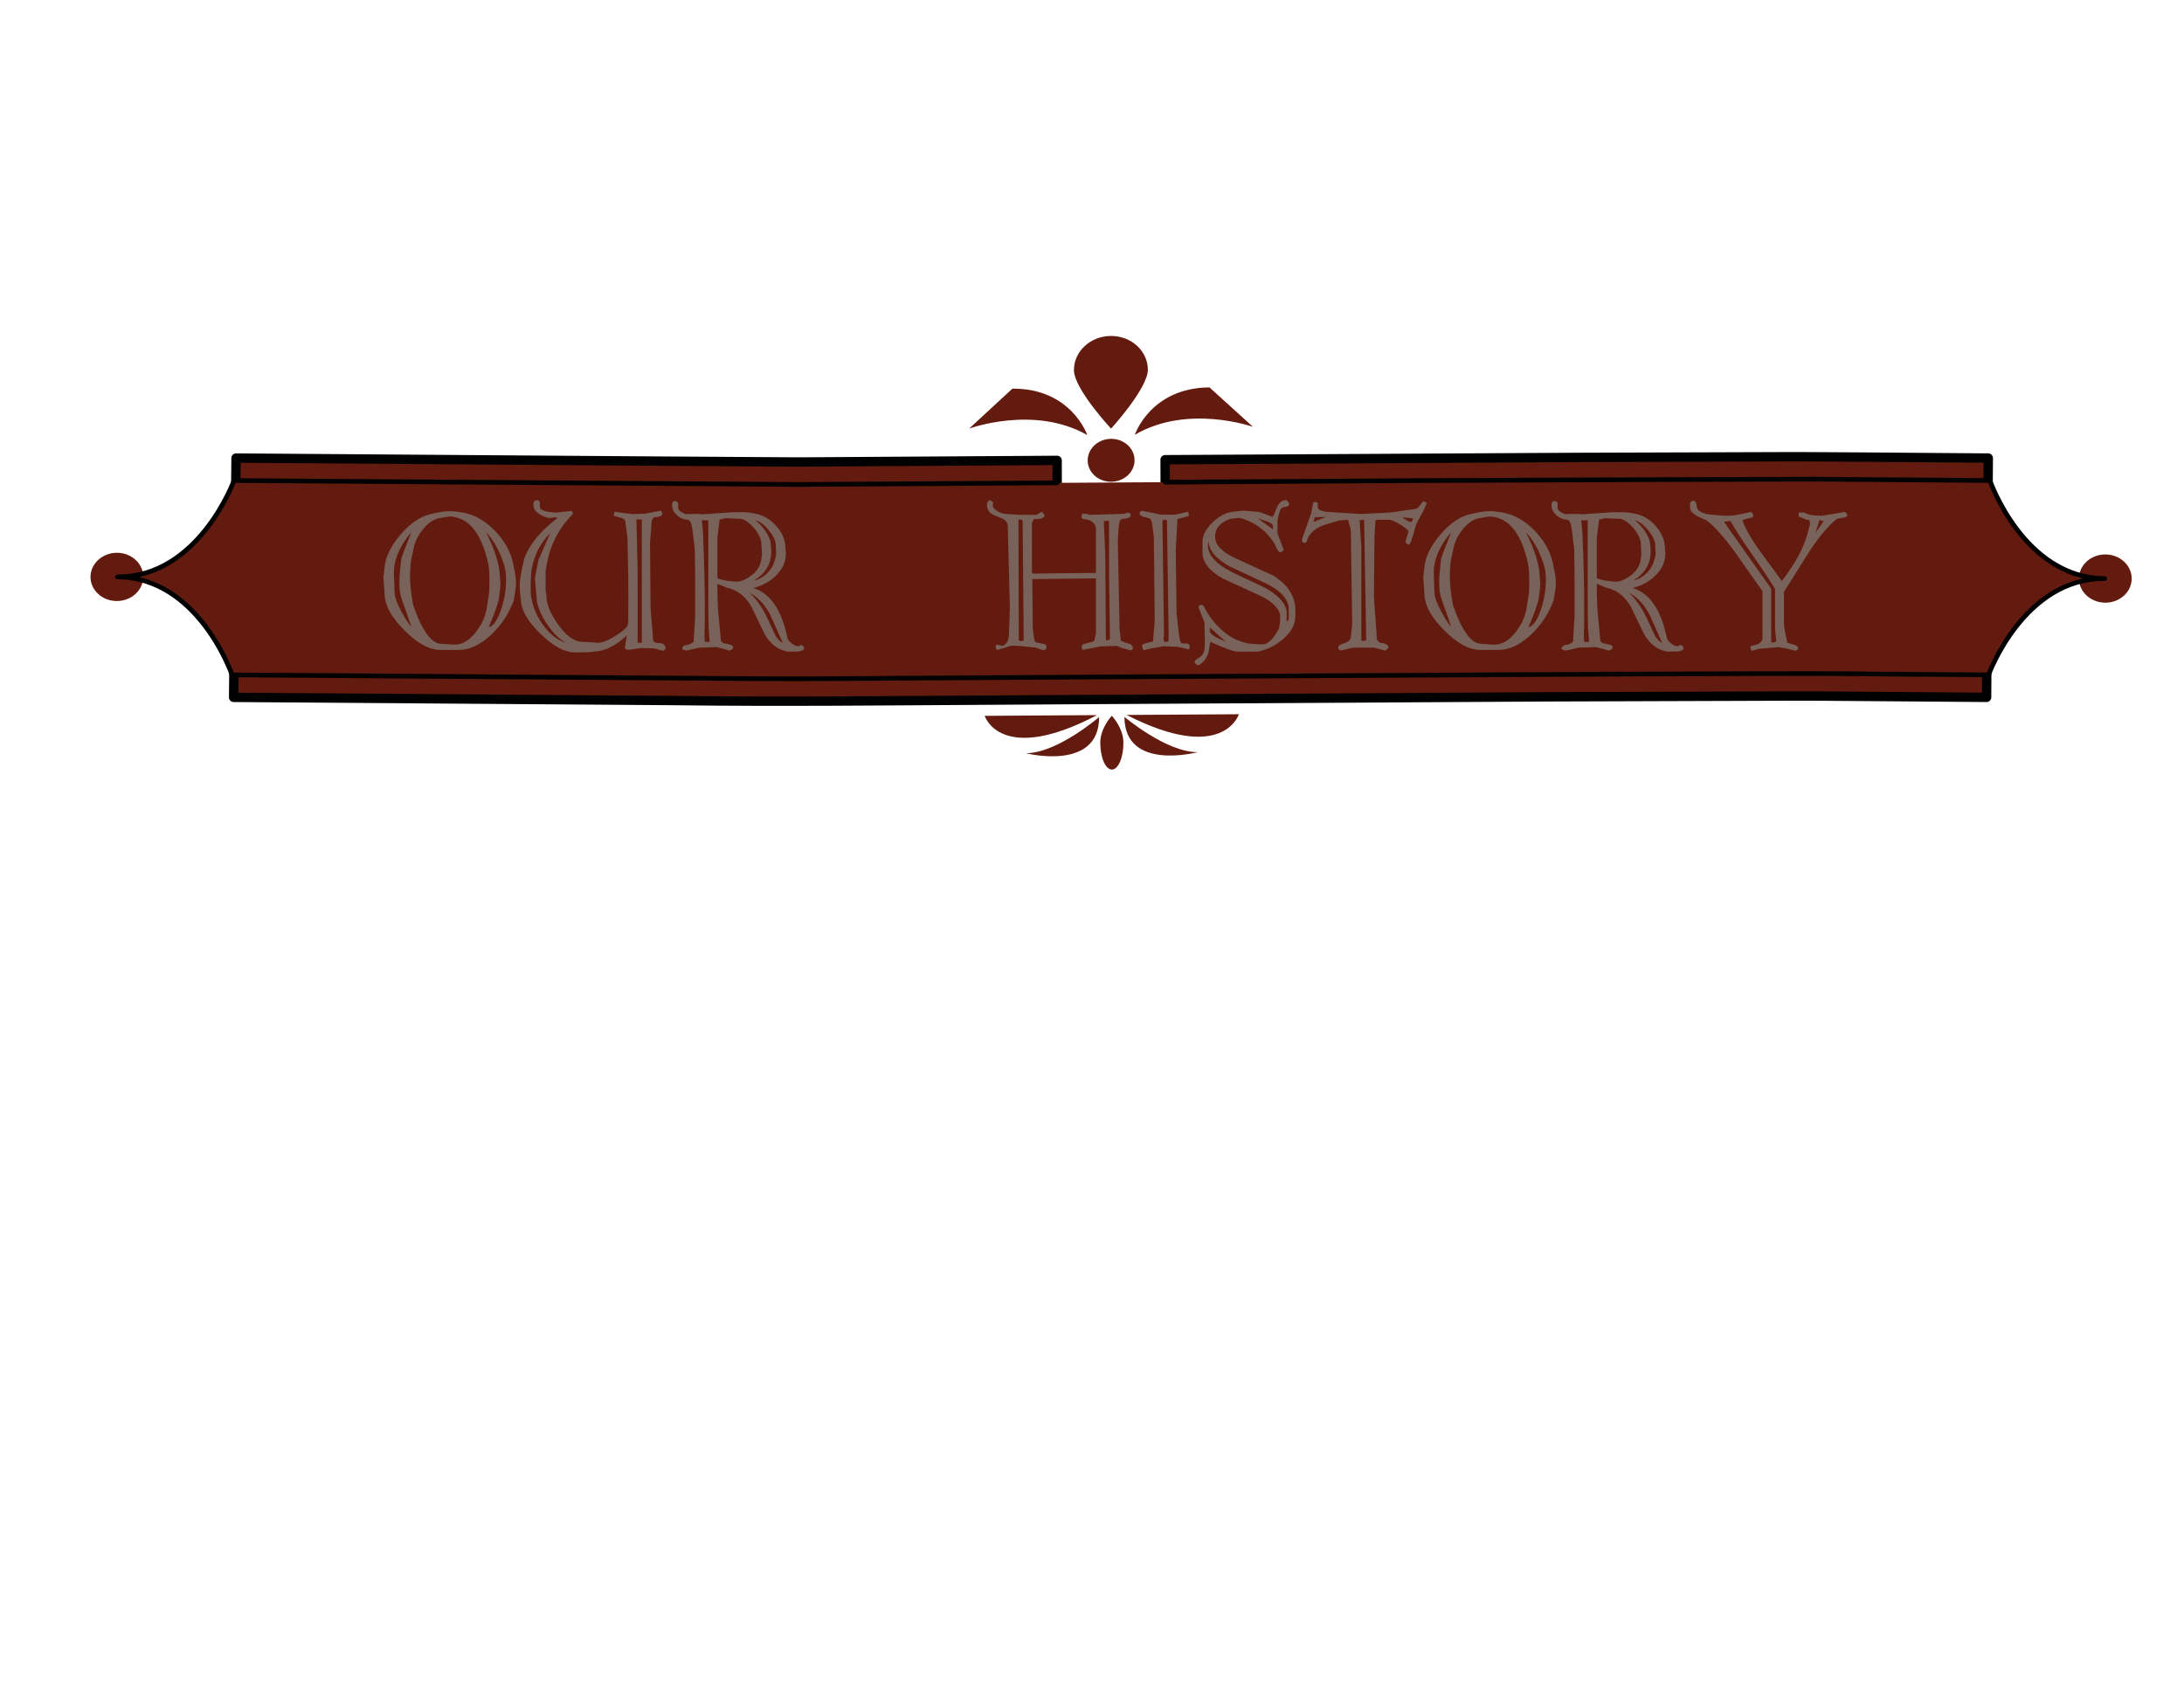 <?xml version="1.0" encoding="utf-8"?>
<!-- Generator: Adobe Illustrator 17.1.0, SVG Export Plug-In . SVG Version: 6.00 Build 0)  -->
<!DOCTYPE svg PUBLIC "-//W3C//DTD SVG 1.1//EN" "http://www.w3.org/Graphics/SVG/1.1/DTD/svg11.dtd">
<svg version="1.1" id="Layer_1" xmlns="http://www.w3.org/2000/svg" xmlns:xlink="http://www.w3.org/1999/xlink" x="0px" y="0px"
	 viewBox="0 0 792 612" enable-background="new 0 0 792 612" xml:space="preserve">
<g>
	<defs>
		<rect id="SVGID_1_" x="32.823" y="121.815" width="740.209" height="157.215"/>
	</defs>
	<clipPath id="SVGID_2_">
		<use xlink:href="#SVGID_1_"  overflow="visible"/>
	</clipPath>
	<path clip-path="url(#SVGID_2_)" fill="#641B0F" d="M51.954,209.25c-0.053,4.829-4.383,8.715-9.667,8.675
		c-5.284-0.037-9.521-3.983-9.466-8.813c0.058-4.829,4.388-8.715,9.669-8.678C47.77,200.475,52.007,204.421,51.954,209.25"/>
	<path clip-path="url(#SVGID_2_)" fill="#641B0F" d="M753.908,209.71c-0.037,4.829,4.216,8.778,9.489,8.818
		c5.279,0.042,9.595-3.843,9.632-8.673c0.04-4.827-4.216-8.778-9.495-8.818C758.256,200.998,753.945,204.881,753.908,209.71"/>
	<path clip-path="url(#SVGID_2_)" fill="#641B0F" d="M422.512,166.69l0.045,13.113l-19.592,0.122l-19.589,0.122l-0.024-13.113
		c0,0-18.606,0.116-46.514,0.291c-13.954,0.087-30.234,0.188-47.677,0.296c-17.448-0.114-36.06-0.235-54.671-0.354
		c-74.448-0.539-148.894-1.076-148.894-1.076l-0.872,86.766c0,0,79.592,0.576,159.184,1.15c39.787,0.513,79.613,0.04,109.477-0.116
		c29.864-0.185,49.773-0.309,49.773-0.309s79.531-0.46,159.065-0.92c19.727-0.066,39.454-0.13,57.949-0.19
		c18.506-0.042,35.719-0.193,50.643,0.003c29.761,0.23,49.601,0.381,49.601,0.381l0.605-86.769c0,0-18.646-0.143-46.614-0.357
		c-6.997-0.04-14.578-0.082-22.592-0.13c-8.044,0.026-16.523,0.053-25.294,0.082c-17.544,0.058-36.258,0.119-54.973,0.18
		C497.031,166.275,422.512,166.69,422.512,166.69"/>
	
		<path clip-path="url(#SVGID_2_)" fill="none" stroke="#010101" stroke-width="3.397" stroke-linecap="round" stroke-linejoin="round" d="
		M422.512,166.69l0.045,13.113l-19.592,0.122l-19.589,0.122l-0.024-13.113c0,0-18.606,0.116-46.514,0.291
		c-13.954,0.087-30.234,0.188-47.677,0.296c-17.448-0.114-36.06-0.235-54.671-0.354c-74.448-0.539-148.894-1.076-148.894-1.076
		l-0.872,86.766c0,0,79.592,0.576,159.184,1.15c39.787,0.513,79.613,0.04,109.477-0.116c29.864-0.185,49.773-0.309,49.773-0.309
		s79.531-0.46,159.065-0.92c19.727-0.066,39.454-0.13,57.949-0.19c18.506-0.042,35.719-0.193,50.643,0.003
		c29.761,0.23,49.601,0.381,49.601,0.381l0.605-86.769c0,0-18.646-0.143-46.614-0.357c-6.997-0.04-14.578-0.082-22.592-0.13
		c-8.044,0.026-16.523,0.053-25.294,0.082c-17.544,0.058-36.258,0.119-54.973,0.18C497.031,166.275,422.512,166.69,422.512,166.69z"
		/>
	<path clip-path="url(#SVGID_2_)" fill="#641B0F" d="M383.351,175.08c-17.451,0.108-46.657,0.291-94.204,0.589
		c-47.555-0.336-113.455-0.796-204.281-1.433c0,0-12.799,35.148-42.256,34.936c29.436,0.211,41.547,35.539,41.547,35.539
		s65.128,0.471,137.557,0.994c18.109,0.13,36.673,0.264,54.787,0.394c18.117,0.14,35.801-0.153,52.126-0.198
		c32.653-0.204,59.9-0.373,74.509-0.465c29.163-0.159,108.779-0.597,181.105-0.997c35.983-0.05,70.018-0.407,95.365-0.05
		c25.272,0.193,41.516,0.317,41.516,0.317s12.688-35.143,42.126-34.915c-29.428-0.227-41.634-35.563-41.634-35.563
		c-22.738-0.174-43.913-0.336-63.635-0.486c-19.772,0.056-38.085,0.108-55.039,0.156c-33.876,0.137-62.326,0.254-86.177,0.349
		c-47.545,0.296-76.753,0.478-94.207,0.587"/>
	
		<path clip-path="url(#SVGID_2_)" fill="none" stroke="#010101" stroke-width="1.7" stroke-linecap="round" stroke-linejoin="round" d="
		M383.351,175.08c-17.451,0.108-46.657,0.291-94.204,0.589c-47.555-0.336-113.455-0.796-204.281-1.433
		c0,0-12.799,35.148-42.256,34.936c29.436,0.211,41.547,35.539,41.547,35.539s65.128,0.471,137.557,0.994
		c18.109,0.13,36.673,0.264,54.787,0.394c18.117,0.14,35.801-0.153,52.126-0.198c32.653-0.204,59.9-0.373,74.509-0.465
		c29.163-0.159,108.779-0.597,181.105-0.997c35.983-0.05,70.018-0.407,95.365-0.05c25.272,0.193,41.516,0.317,41.516,0.317
		s12.688-35.143,42.126-34.915c-29.428-0.227-41.634-35.563-41.634-35.563c-22.738-0.174-43.913-0.336-63.635-0.486
		c-19.772,0.056-38.085,0.108-55.039,0.156c-33.876,0.137-62.326,0.254-86.177,0.349c-47.545,0.296-76.753,0.478-94.207,0.587"/>
	<path clip-path="url(#SVGID_2_)" fill="#641B0F" d="M416.255,134.03c0.024,6.785-13.349,21.395-13.349,21.395
		s-13.446-14.44-13.457-21.226c-0.011-6.799,5.971-12.339,13.37-12.384C410.22,121.767,416.231,127.231,416.255,134.03"/>
	<path clip-path="url(#SVGID_2_)" fill="#641B0F" d="M411.439,166.85c0.013,4.301-3.79,7.808-8.482,7.84
		c-4.697,0.029-8.514-3.434-8.522-7.734c-0.011-4.298,3.788-7.808,8.48-7.837C407.606,159.089,411.426,162.549,411.439,166.85"/>
	<path clip-path="url(#SVGID_2_)" fill="#641B0F" d="M394.294,157.761c0,0-5.747-16.978-27.155-16.843l-15.706,14.496
		C351.433,155.414,375.025,146.726,394.294,157.761"/>
	<path clip-path="url(#SVGID_2_)" fill="#641B0F" d="M411.527,157.653c0,0,5.665-17.049,27.073-17.184l15.775,14.3
		C454.374,154.769,430.743,146.377,411.527,157.653"/>
	<path clip-path="url(#SVGID_2_)" fill="#641B0F" d="M397.812,259.3l-40.738,0.256C357.073,259.556,362.78,277.668,397.812,259.3"/>
	<path clip-path="url(#SVGID_2_)" fill="#641B0F" d="M398.582,259.993c0,0-15.13,13.053-26.512,13.124
		C372.07,273.117,398.63,279.868,398.582,259.993"/>
	<path clip-path="url(#SVGID_2_)" fill="#641B0F" d="M408.528,259.232l40.741-0.256
		C449.269,258.976,443.654,277.159,408.528,259.232"/>
	<path clip-path="url(#SVGID_2_)" fill="#641B0F" d="M407.763,259.936c0,0,15.196,12.862,26.581,12.791
		C434.344,272.727,407.815,279.811,407.763,259.936"/>
	<path clip-path="url(#SVGID_2_)" fill="#641B0F" d="M407.396,269.261c0.016,5.382-1.853,9.754-4.174,9.77
		c-2.321,0.013-4.211-4.335-4.224-9.717c-0.013-5.384,4.174-9.772,4.174-9.772S407.38,263.877,407.396,269.261"/>
</g>
<g>
	<path fill="#78625A" d="M186.626,215.8l-0.316,1.902c-1.777,4.822-4.526,8.988-8.247,12.496c-3.933,3.64-7.825,5.457-11.673,5.457
		h-6.598c-4.06,0-8.416-2.346-13.068-7.042c-4.61-4.566-7.021-8.839-7.232-12.814l-0.445-6.471l0.445-3.807
		c0.337-3.635,2.23-7.494,5.678-11.577c3.446-4.081,7.01-6.564,10.689-7.452c3.045-0.761,5.434-1.144,7.168-1.144
		c1.353,0,2.855,0.15,4.504,0.444c4.568,0.761,8.712,3.152,12.434,7.168c3.593,3.934,5.709,8.165,6.344,12.69
		c0.549,2.199,0.825,4.058,0.825,5.581C187.135,212.46,186.964,213.98,186.626,215.8z M149.135,227.091l-3.616-10.341
		c-0.466-1.394-0.698-3.255-0.698-5.581c0-1.82,0.232-4.695,0.698-8.629c0.719-2.07,1.586-4.355,2.601-6.851
		c0.635-1.564,0.931-2.411,0.888-2.537c-4.272,5.119-6.323,10.129-6.153,15.036l0.253,6.66c0,1.564,0.866,3.955,2.601,7.168
		C147.315,224.936,148.457,226.626,149.135,227.091z M177.492,211.043c0-3.172-0.15-5.392-0.445-6.662
		c-2.417-11.079-7.057-16.789-13.924-17.127l-3.88,0.632c-2.162,0.423-4.195,1.861-6.102,4.313
		c-1.739,2.284-2.798,4.548-3.179,6.789l-0.954,4.44c-0.212,1.864-0.318,3.66-0.318,5.392c0,2.834,0.316,6.007,0.953,9.517
		c-0.043,0.423,0.403,1.817,1.336,4.187c1.102,2.876,2.309,5.245,3.624,7.104c1.78,2.537,3.582,3.807,5.404,3.807l4.769,0.318
		c2.966,0,5.679-1.67,8.138-5.013c2.077-2.832,3.305-5.772,3.687-8.818c0.212-1.479,0.445-2.981,0.7-4.504
		C177.428,214.53,177.492,213.072,177.492,211.043z M182.75,204.698c-1.58-4.99-3.755-8.903-6.527-11.737
		c2.579,4.948,4.208,9.559,4.884,13.831c0.128,1.691,0.254,3.384,0.381,5.075c0,0.297-0.169,1.861-0.507,4.695
		c-0.254,2.029-1.523,5.666-3.806,10.911c1.624-0.382,3.086-2.39,4.39-6.027c1.302-3.637,1.954-7.359,1.954-11.164
		C183.518,208.123,183.262,206.262,182.75,204.698z"/>
	<path fill="#78625A" d="M241.312,234.959c0,0.338-0.128,0.601-0.381,0.792c-0.254,0.191-0.509,0.243-0.761,0.157
		c-1.946-0.547-3.024-0.823-3.236-0.823c-1.438-0.041-2.898-0.085-4.377-0.126l-4.759,0.697c-0.804-0.253-1.205-0.423-1.205-0.509
		l0.698-4.757c-3.975,3.766-7.909,5.71-11.799,5.836c-0.973,0.212-2.39,0.318-4.25,0.318c-0.423,0-0.879,0-1.364,0
		c-0.487,0-0.942,0-1.364,0c-3.722,0-7.825-2.179-12.307-6.533c-4.4-4.187-6.811-8.036-7.233-11.546
		c-0.338-2.79-0.507-4.907-0.507-6.345c0-1.776,0.549-4.948,1.649-9.515c1.776-5.075,5.773-9.982,11.99-14.719
		c-0.085-0.253-0.487-0.338-1.205-0.253c-1.227,0.126-1.713,0.191-1.46,0.191c-1.014,0-2.179-0.403-3.489-1.205
		c-1.438-0.888-2.242-1.776-2.411-2.664c-0.085-0.676-0.126-0.994-0.126-0.953c0-1.1,0.422-1.649,1.269-1.649
		c0.422,0,0.782,0.232,1.078,0.697v1.776c0,0.847,1.079,1.44,3.236,1.779l2.665,0.253l5.328-0.57
		c0.043-0.126,0.085-0.191,0.128-0.191c0.168,0,0.401,0.379,0.697,1.141c-1.413,1.482-2.677,2.981-3.791,4.504
		c-2.657,3.807-4.435,7.783-5.333,11.926c-0.301,1.185-0.579,2.646-0.836,4.378c0,0.676,0,2.94,0,6.789l0.318,2.411
		c-0.043,2.664,1.289,5.963,3.997,9.897c3.045,4.399,6.132,6.598,9.262,6.598c0.635,0,1.575,0.052,2.823,0.157
		c1.247,0.106,2.23,0.157,2.95,0.157c1.649-0.126,3.838-1.076,6.566-2.855c2.728-1.776,4.069-3.211,4.028-4.313l0.063-9.135
		c0.043-3.34-0.063-10.571-0.316-21.696l-0.761-5.836c0-0.676-0.529-1.162-1.586-1.458l-2.664-0.762l0.316-1.458l6.471,0.888
		l4.631-0.191l5.773-1.076c0,0.085,0.084,0.263,0.253,0.537c0.169,0.276,0.254,0.498,0.254,0.666c0,0.297-0.314,0.573-0.938,0.826
		c-0.459,0.212-0.856,0.318-1.189,0.318c-1.043-0.168-1.648,0.444-1.815,1.84l-0.563,7.612l0.191,23.217
		c0.041,1.229,0.19,3.09,0.444,5.583c0.253,2.496,0.381,4.378,0.381,5.645c0,0.973,0.401,1.523,1.205,1.649l1.585,0.191
		c0.423-0.041,0.825,0.116,1.205,0.475C241.121,234.081,241.312,234.494,241.312,234.959z M205.215,233.054
		c-2.411-1.306-4.694-3.562-6.851-6.766c-2.03-3.036-3.258-5.839-3.68-8.41c-0.126-1.897-0.297-3.774-0.507-5.627
		c-0.128-1.309-0.191-2.15-0.191-2.53s0.444-2.656,1.332-6.83l4.187-9.486c-3.468,3.333-5.709,7.654-6.724,12.963l-0.19,1.835
		c-0.126,1.771-0.169,4.153-0.126,7.145c0.422,3.753,1.776,7.316,4.059,10.687C199.018,229.703,201.916,232.044,205.215,233.054z
		 M232.747,188.33c-0.045,0-0.701,0-1.967,0l0.444,18.588v26.136h1.523V188.33z"/>
	<path fill="#78625A" d="M291.617,235.021c0,0.382-0.265,0.676-0.794,0.888s-0.919,0.318-1.173,0.318l-3.806,0.065
		c-3.552-0.55-6.386-2.638-8.5-6.265c-1.649-3.374-3.278-6.75-4.885-10.124c-2.199-3.756-5.117-6.012-8.755-6.771l-3.553-1.456
		c-0.043,1.99,0.022,4.972,0.191,8.944l1.079,11.546c-0.043,0.297,0.168,0.583,0.634,0.857c0.465,0.276,0.866,0.392,1.205,0.348
		c0.634,0.17,1.226,0.328,1.776,0.478c0.55,0.147,0.825,0.475,0.825,0.983c0,0.421-0.444,0.782-1.332,1.076
		c-0.085,0-0.741-0.188-1.967-0.57c-1.354-0.379-2.242-0.612-2.664-0.697l-6.28,0.191l-4.759,1.076l-1.395-0.444
		c-0.126-0.294-0.075-0.601,0.159-0.919c0.232-0.318,0.476-0.496,0.729-0.54c1.354-0.168,2.411-0.591,3.172-1.267l0.57-9.264V208.82
		c0-1.141-0.022-2.759-0.063-4.853c-0.043-2.093-0.063-3.668-0.063-4.726l-0.825-6.913c-0.126-0.676-0.254-1.376-0.381-2.093
		c-0.254-0.932-0.613-1.502-1.079-1.714c-1.692-0.126-3.108-0.718-4.25-1.776c-1.142-1.056-1.713-2.22-1.713-3.49
		c0-1.056,0.359-1.585,1.079-1.585c0.422,0,0.803,0.232,1.141,0.697v1.902c0,0.467,0.403,0.942,1.208,1.427
		c0.804,0.488,1.377,0.731,1.715,0.731c2.415-0.126,4.406-0.106,5.975,0.065l10.804-0.761h4.575c0.551,0,1.779,0.168,3.686,0.506
		c2.796,0.509,5.296,1.967,7.499,4.378c2.286,2.537,3.429,5.266,3.429,8.183l0.187,1.714c0,3.087-1.185,5.795-3.552,8.121
		c-2.115,2.155-4.885,3.678-8.311,4.566c6.175,1.902,10.297,7.909,12.37,18.018c0.128,0.676,0.635,1.363,1.523,2.06
		c0.888,0.7,1.691,1.048,2.411,1.048c0.084,0,0.263-0.075,0.54-0.222c0.274-0.147,0.475-0.222,0.601-0.222
		c0.254,0,0.487,0.147,0.698,0.444S291.617,234.853,291.617,235.021z M257.36,232.739c-0.126-1.696-0.254-3.389-0.381-5.083
		c-0.085-1.273-0.126-5.294-0.126-12.073v-26.936h-2.348l0.444,4.765c0.422,10.336,0.635,19.081,0.635,26.239
		c0.041,4.024,0,7.687-0.128,10.989c0.043,0.679,0.085,1.378,0.128,2.099C256.133,232.78,256.725,232.78,257.36,232.739z
		 M276.075,196.577c-0.296-1.649-1.171-3.34-2.623-5.075c-1.453-1.735-2.96-2.855-4.517-3.361l-5.75-0.256l-2.212,0.509
		l-0.822,6.471v14.781c1.607,0.72,4.018,1.141,7.233,1.267c1.733-0.209,3.446-0.971,5.138-2.282
		c1.691-1.311,2.792-2.834,3.299-4.569l0.126-0.57c0.254-1.438,0.381-2.326,0.381-2.664
		C276.271,199.432,276.187,198.015,276.075,196.577z M283.877,233.183c-1.48-3.384-2.981-6.768-4.503-10.152
		c-1.946-3.764-4.484-6.469-7.614-8.118c2.242,1.988,4.23,4.693,5.964,8.118c1.141,2.455,2.304,4.928,3.489,7.424
		C281.804,231.554,282.693,232.463,283.877,233.183z M281.34,197.72c0-1.523-0.835-3.32-2.505-5.392
		c-1.671-2.073-3.311-3.299-4.917-3.681c2.539,1.988,4.335,4.442,5.392,7.359c0.254,1.396,0.381,2.664,0.381,3.807
		c0,4.693-2.136,8.268-6.407,10.72c1.817-0.382,3.425-1.247,4.822-2.602c1.395-1.353,2.324-2.855,2.79-4.504
		c0.296-1.141,0.465-1.797,0.507-1.964c0.043-0.17,0.065-0.509,0.065-1.017C281.382,199.602,281.34,198.694,281.34,197.72z"/>
	<path fill="#78625A" d="M410.883,235.276l-0.825,0.57l-3.362-0.953c-0.466-0.126-0.995-0.359-1.586-0.697l-5.963,0.188l-6.535,1.27
		c-0.254-0.423-0.381-0.761-0.381-1.014c0-0.338,0.137-0.625,0.413-0.857c0.274-0.232,0.813-0.434,1.617-0.601
		c1.014-0.212,1.733-0.413,2.157-0.604c0.422-0.191,0.613-0.516,0.57-0.983l0.445-2.029v-19.858l-23.093,0.256l0.191,18.08
		c0.422,3.172,0.634,4.504,0.634,3.996c0,0.676,0.465,1.014,1.397,1.014c0.507,0.17,1.289,0.341,2.346,0.509
		c0.381,0.253,0.572,0.594,0.572,1.014c0,0.539-0.191,0.898-0.572,1.079h-1.142l-2.22-0.86l-6.788-0.663h-2.03l-5.012,1.523
		l-0.318-0.126c-0.212-0.423-0.318-0.782-0.318-1.079c0-0.338,0.128-0.57,0.381-0.697c0.128-0.041,0.698,0.085,1.713,0.379
		c0.592,0.17,1.291-0.294,2.093-1.394c0.212-0.297,0.401-0.953,0.572-1.967l0.381-10.214l-0.755-29.247
		c0.124-1.435-0.463-2.494-1.764-3.17c-1.258-0.509-2.496-1.038-3.713-1.588c-1.386-0.761-2.078-1.967-2.078-3.616
		c0-0.421,0.21-0.909,0.634-1.458c-0.043-0.041,0.063-0.062,0.318-0.062c0.422,0,0.825,0.232,1.206,0.697
		c0,0.041,0.041,0.147,0.126,0.318c-0.126,0.253-0.19,0.506-0.19,0.761c0,0.761,0.528,1.458,1.586,2.093
		c0.845,0.55,1.754,0.888,2.727,1.014l4.822,0.379h6.724l1.713-1.014c0.254,0,0.518,0.17,0.792,0.509
		c0.275,0.338,0.413,0.612,0.413,0.823c0,0.17-0.063,0.297-0.191,0.382c-0.126,0.085-0.19,0.147-0.19,0.188
		c-0.507,0.341-0.91,0.509-1.205,0.509c-0.126,0-0.297,0.021-0.507,0.065c-0.213,0.041-0.381,0.062-0.507,0.062h-1.206
		c-0.509,0.761-0.761,1.27-0.761,1.523v17.827c0.084,0.297,0.338,0.444,0.761,0.444c4.609-0.085,12.074-0.168,22.393-0.253
		l0.065-0.191v-15.416c0-2.032-1.079-3.278-3.236-3.743c-0.592-0.041-0.995-0.106-1.206-0.191c-0.339-0.083-0.635-0.253-0.888-0.506
		l0.381-1.523l1.839,0.188c0.126,0,0.275,0.054,0.444,0.16s0.318,0.157,0.444,0.157l12.434-0.379c0.126,0,0.338-0.075,0.635-0.222
		c0.294-0.147,0.507-0.222,0.634-0.222c0.465,0,0.845,0.232,1.142,0.697c0.041-0.083,0.063,0,0.063,0.253
		c0-0.041-0.148,0.191-0.444,0.7c-0.678,0.379-1.248,0.57-1.713,0.57c-1.101-0.041-1.735,0.266-1.904,0.919
		c-0.169,0.658-0.296,1.324-0.381,1.998l-0.316,5.077l0.634,31.908l0.444,4.251c0.465,0.297,0.983,0.539,1.554,0.731
		c0.572,0.188,1.153,0.369,1.745,0.537C410.502,233.839,410.883,234.43,410.883,235.276z M371.233,232.23l-0.381-43.33
		c-0.213-0.209-0.318-0.379-0.318-0.506h-1.205l0.126,43.836C370.07,232.527,370.662,232.527,371.233,232.23z M402.509,231.848
		c-0.121-7.865-0.227-15.731-0.318-23.599c0-1.056,0-7.463,0-19.221c-0.126-0.17-0.444-0.232-0.951-0.191
		c-0.509,0.041-0.825,0.106-0.953,0.191l0.509,11.735l0.253,31.467C401.684,232.145,402.169,232.019,402.509,231.848z"/>
	<path fill="#78625A" d="M431.181,235.465l-4.187-0.95c-3.171-0.129-4.906-0.191-5.201-0.191c-1.82,0.338-3.638,0.676-5.456,1.014
		l-1.46,0.444c-0.339-0.212-0.529-0.506-0.57-0.888c-0.043-0.379-0.085-0.718-0.128-1.014c-0.043-0.297,1.269-0.72,3.934-1.27
		l0.634-7.295l-0.316-30.514l-0.635-5.075c-0.126-0.379-0.254-0.762-0.381-1.141c-0.253-0.509-0.57-0.741-0.951-0.7
		c-0.635-0.168-1.269-0.338-1.904-0.506c-0.888-0.297-1.332-0.741-1.332-1.332c0.169-0.467,0.485-0.741,0.951-0.826l7.042,1.396
		h4.948l4.759-1.079l0.19,1.523c-0.931,0.297-2.305,0.676-4.124,1.141l-0.634,11.482l0.316,22.775l0.953,8.312
		c0.041,0.041,0.147,0.529,0.316,1.458c0.128,0.72,0.529,1.079,1.206,1.079h1.079c0.803,0.041,1.206,0.444,1.206,1.205
		C431.435,234.809,431.35,235.127,431.181,235.465z M423.823,232.421l-0.635-43.71c-0.297-0.382-0.847-0.382-1.649,0l0.57,41.487
		c-0.338,1.735-0.169,2.602,0.509,2.602C422.956,232.801,423.357,232.674,423.823,232.421z"/>
	<path fill="#78625A" d="M469.751,223.394c0,2.922-1.427,5.643-4.282,8.165c-2.854,2.519-6.036,4.097-9.547,4.732h-7.105
		c-1.354,0-4.631-1.185-9.834-3.552c-0.169,0.294-0.296,0.803-0.379,1.52c-0.128,1.27-0.297,2.199-0.509,2.793
		c-0.592,1.732-1.671,3.085-3.234,4.06c-0.043,0.041-0.128,0.062-0.254,0.062c-0.297,0-0.603-0.126-0.92-0.379
		c-0.318-0.256-0.475-0.529-0.475-0.826s0.316-0.656,0.951-1.079c0.888-0.506,1.501-0.994,1.839-1.458
		c0.635-0.847,0.931-1.944,0.888-3.299c0.043-1.438,0-4.27-0.126-8.5l-2.157-5.457c0.254-0.591,0.57-0.888,0.951-0.888
		c0.465,0,0.825,0.235,1.079,0.702c1.437,2.932,3.34,5.524,5.709,7.775c2.623,2.548,5.414,4.226,8.375,5.034
		c1.226,0.552,3.615,0.829,7.168,0.829c1.353,0,2.748-0.976,4.187-2.925c1.142-1.611,1.754-2.734,1.839-3.369
		c0.041-0.423,0.106-0.826,0.191-1.208c0.084-0.212,0.126-1.017,0.126-2.416c0-2.796-2.433-5.38-7.296-7.754
		c-4.525-2.075-9.05-4.151-13.575-6.229c-4.865-2.71-7.296-5.888-7.296-9.533v-3.552c0-2.411,1.153-4.757,3.458-7.042
		c2.305-2.284,4.747-3.616,7.327-3.996c2.284-0.297,3.616-0.444,3.997-0.444c1.817,0.126,3.658,0.274,5.519,0.444
		c0.422,0.041,2.093,0.632,5.012,1.776c0.254,0,0.57-0.529,0.951-1.588c0.509-1.394,0.953-2.367,1.333-2.917
		c0.675-1.014,1.563-1.523,2.664-1.523c0.422,0,0.825,0.465,1.205,1.397c0,0.632-0.657,1.014-1.967,1.141
		c-0.634,0.126-1.069,0.488-1.3,1.079c-0.234,0.591-0.435,1.205-0.603,1.838c-0.254,1.144-0.403,1.967-0.444,2.475
		c0.041-1.311,0.063,0.065,0.063,4.122l2.22,5.901c-0.212,0.594-0.678,0.888-1.395,0.888c-0.254,0-0.635-0.465-1.142-1.396
		c-0.297-0.632-0.592-1.267-0.888-1.902c-2.792-4.272-6.535-7.189-11.229-8.753c-0.931-0.256-1.482-0.382-1.649-0.382
		c-1.016,0.126-2.052,0.256-3.109,0.382c-3.637,1.311-5.456,3.451-5.456,6.415c0,2.966,2.432,5.571,7.296,7.814
		c4.568,2.117,9.135,4.213,13.703,6.288c5.032,3.051,7.739,6.988,8.12,11.815V223.394z M467.34,224.618v-3.681
		c0-3.34-2.474-6.342-7.421-9.006c-4.653-2.199-9.306-4.378-13.957-6.536c-5.034-2.749-7.612-5.857-7.739-9.324l-0.191,1.649
		c-0.043,2.579,1.572,5.054,4.844,7.421c1.784,1.267,4.609,2.77,8.475,4.504c4.417,1.988,7.285,3.384,8.602,4.187
		c4.418,2.749,6.628,5.54,6.628,8.374v3.234C466.748,225.274,467.002,224.997,467.34,224.618z M444.567,232.739l-5.773-5.204
		c-0.043-0.168-0.063,0.341-0.063,1.523c0.338,0.72,1.078,1.376,2.22,1.967C441.288,231.237,442.494,231.807,444.567,232.739z
		 M461.632,191.946v-1.079c0.041-0.718-0.698-1.332-2.221-1.838c-1.1-0.338-2.179-0.676-3.234-1.017L461.632,191.946z"/>
	<path fill="#78625A" d="M517.395,182.367c-0.381,1.185-1.185,2.855-2.411,5.013c-1.101,1.902-1.776,3.487-2.03,4.757
		c-0.085,0.55-0.339,1.458-0.762,2.728c-0.55,1.735-0.973,2.599-1.269,2.599c-0.253,0-0.518-0.116-0.792-0.351
		c-0.276-0.232-0.435-0.436-0.476-0.607l1.142-3.833c-0.507-0.767-1.629-1.66-3.362-2.682c-1.735-1.022-3.003-1.536-3.806-1.536
		h-3.743c-0.55,0-0.931,0.129-1.142,0.382l-0.318,6.399l-0.19,21.286l1.014,14.128c-0.126,0.676,0.021,1.28,0.444,1.807
		c0.423,0.529,1.057,0.772,1.904,0.728c0.338,0.126,0.676,0.253,1.014,0.379c0.592,0.297,0.888,0.697,0.888,1.205
		c0,0.083-0.148,0.284-0.444,0.601c-0.296,0.315-0.57,0.496-0.825,0.537l-3.869-1.076h-7.739l-4.568,1.076
		c-0.509-0.212-0.762-0.632-0.762-1.267c0-0.506,0.75-0.994,2.252-1.458c1.5-0.462,2.273-1.203,2.315-2.217l0.507-4.623
		l-0.507-33.64c-0.085-0.888-0.423-2.303-1.016-4.246l-3.108,0.253c-3.553,0.965-5.879,1.701-6.979,2.204
		c-2.707,1.342-4.335,3.149-4.885,5.413c-0.085,0.338-0.359,0.503-0.825,0.503c-0.719,0-1.014-0.444-0.888-1.332l3.362-9.515
		l0.635-3.616c0.041-0.083,0.296-0.212,0.761-0.379l0.951,0.379v1.649c0,0.467,0.485,0.867,1.46,1.205
		c0.76,0.253,1.416,0.382,1.966,0.382l12.054,0.759l10.658-0.506l8.881-1.249c0.634,0,1.216-0.333,1.745-0.999
		c0.528-0.669,1.047-1.314,1.554-1.939L517.395,182.367z M480.854,187.442l-4.06,0.067l-0.507,1.773L480.854,187.442z
		 M495.445,232.104l-0.761-43.648c-0.253,0.044-0.804,0.108-1.649,0.191l0.635,9.628v33.955c0.254,0.126,0.485,0.191,0.698,0.191
		C494.661,232.421,495.021,232.316,495.445,232.104z M512.383,187.95l-3.743-0.382c0.253,0.341,0.74,0.71,1.458,1.11
		c0.719,0.403,1.226,0.604,1.523,0.604c0.168,0,0.348-0.168,0.54-0.509C512.351,188.435,512.425,188.162,512.383,187.95z"/>
	<path fill="#78625A" d="M563.704,215.8l-0.316,1.902c-1.777,4.822-4.526,8.988-8.247,12.496c-3.933,3.64-7.825,5.457-11.673,5.457
		h-6.598c-4.06,0-8.416-2.346-13.068-7.042c-4.61-4.566-7.021-8.839-7.232-12.814l-0.445-6.471l0.445-3.807
		c0.337-3.635,2.23-7.494,5.678-11.577c3.446-4.081,7.01-6.564,10.689-7.452c3.045-0.761,5.434-1.144,7.168-1.144
		c1.353,0,2.855,0.15,4.504,0.444c4.568,0.761,8.712,3.152,12.434,7.168c3.593,3.934,5.709,8.165,6.344,12.69
		c0.549,2.199,0.825,4.058,0.825,5.581C564.213,212.46,564.043,213.98,563.704,215.8z M526.213,227.091l-3.616-10.341
		c-0.466-1.394-0.698-3.255-0.698-5.581c0-1.82,0.232-4.695,0.698-8.629c0.719-2.07,1.586-4.355,2.601-6.851
		c0.635-1.564,0.931-2.411,0.888-2.537c-4.272,5.119-6.323,10.129-6.153,15.036l0.253,6.66c0,1.564,0.866,3.955,2.601,7.168
		C524.393,224.936,525.535,226.626,526.213,227.091z M554.57,211.043c0-3.172-0.15-5.392-0.445-6.662
		c-2.417-11.079-7.057-16.789-13.924-17.127l-3.88,0.632c-2.162,0.423-4.195,1.861-6.102,4.313
		c-1.739,2.284-2.798,4.548-3.179,6.789l-0.954,4.44c-0.212,1.864-0.318,3.66-0.318,5.392c0,2.834,0.316,6.007,0.953,9.517
		c-0.043,0.423,0.403,1.817,1.336,4.187c1.102,2.876,2.309,5.245,3.624,7.104c1.78,2.537,3.582,3.807,5.404,3.807l4.769,0.318
		c2.966,0,5.679-1.67,8.138-5.013c2.077-2.832,3.305-5.772,3.687-8.818c0.212-1.479,0.445-2.981,0.7-4.504
		C554.506,214.53,554.57,213.072,554.57,211.043z M559.828,204.698c-1.58-4.99-3.755-8.903-6.527-11.737
		c2.579,4.948,4.208,9.559,4.884,13.831c0.128,1.691,0.254,3.384,0.381,5.075c0,0.297-0.169,1.861-0.507,4.695
		c-0.254,2.029-1.523,5.666-3.806,10.911c1.624-0.382,3.086-2.39,4.39-6.027c1.302-3.637,1.954-7.359,1.954-11.164
		C560.596,208.123,560.34,206.262,559.828,204.698z"/>
	<path fill="#78625A" d="M610.522,235.021c0,0.382-0.266,0.676-0.795,0.888s-0.919,0.318-1.172,0.318l-3.807,0.065
		c-3.552-0.55-6.386-2.638-8.5-6.265c-1.649-3.374-3.278-6.75-4.884-10.124c-2.199-3.756-5.119-6.012-8.756-6.771l-3.552-1.456
		c-0.044,1.99,0.021,4.972,0.191,8.944l1.079,11.546c-0.044,0.297,0.168,0.583,0.632,0.857c0.465,0.276,0.867,0.392,1.206,0.348
		c0.635,0.17,1.226,0.328,1.776,0.478c0.55,0.147,0.826,0.475,0.826,0.983c0,0.421-0.444,0.782-1.332,1.076
		c-0.085,0-0.741-0.188-1.967-0.57c-1.355-0.379-2.243-0.612-2.664-0.697l-6.28,0.191l-4.759,1.076l-1.395-0.444
		c-0.126-0.294-0.075-0.601,0.159-0.919c0.232-0.318,0.476-0.496,0.729-0.54c1.354-0.168,2.411-0.591,3.172-1.267l0.57-9.264V208.82
		c0-1.141-0.023-2.759-0.065-4.853c-0.041-2.093-0.062-3.668-0.062-4.726l-0.826-6.913c-0.126-0.676-0.253-1.376-0.379-2.093
		c-0.254-0.932-0.613-1.502-1.079-1.714c-1.692-0.126-3.108-0.718-4.25-1.776c-1.142-1.056-1.713-2.22-1.713-3.49
		c0-1.056,0.359-1.585,1.079-1.585c0.422,0,0.803,0.232,1.141,0.697v1.902c0,0.467,0.403,0.942,1.208,1.427
		c0.804,0.488,1.377,0.731,1.715,0.731c2.415-0.126,4.405-0.106,5.974,0.065l10.803-0.761h4.577c0.55,0,1.779,0.168,3.686,0.506
		c2.796,0.509,5.294,1.967,7.499,4.378c2.284,2.537,3.428,5.266,3.428,8.183l0.188,1.714c0,3.087-1.185,5.795-3.552,8.121
		c-2.117,2.155-4.886,3.678-8.312,4.566c6.175,1.902,10.297,7.909,12.37,18.018c0.129,0.676,0.635,1.363,1.523,2.06
		c0.888,0.7,1.691,1.048,2.411,1.048c0.085,0,0.263-0.075,0.54-0.222c0.274-0.147,0.475-0.222,0.601-0.222
		c0.256,0,0.488,0.147,0.7,0.444S610.522,234.853,610.522,235.021z M576.265,232.739c-0.126-1.696-0.256-3.389-0.382-5.083
		c-0.085-1.273-0.126-5.294-0.126-12.073v-26.936h-2.346l0.444,4.765c0.421,10.336,0.635,19.081,0.635,26.239
		c0.041,4.024,0,7.687-0.129,10.989c0.044,0.679,0.085,1.378,0.129,2.099C575.036,232.78,575.63,232.78,576.265,232.739z
		 M594.98,196.577c-0.297-1.649-1.172-3.34-2.623-5.075c-1.453-1.735-2.961-2.855-4.517-3.361l-5.751-0.256l-2.212,0.509
		l-0.821,6.471v14.781c1.606,0.72,4.017,1.141,7.233,1.267c1.732-0.209,3.446-0.971,5.137-2.282s2.793-2.834,3.299-4.569l0.126-0.57
		c0.256-1.438,0.382-2.326,0.382-2.664C595.176,199.432,595.091,198.015,594.98,196.577z M602.781,233.183
		c-1.479-3.384-2.981-6.768-4.502-10.152c-1.946-3.764-4.484-6.469-7.615-8.118c2.243,1.988,4.231,4.693,5.965,8.118
		c1.141,2.455,2.303,4.928,3.487,7.424C600.708,231.554,601.598,232.463,602.781,233.183z M600.243,197.72
		c0-1.523-0.834-3.32-2.504-5.392c-1.673-2.073-3.312-3.299-4.917-3.681c2.537,1.988,4.334,4.442,5.392,7.359
		c0.253,1.396,0.379,2.664,0.379,3.807c0,4.693-2.135,8.268-6.407,10.72c1.817-0.382,3.425-1.247,4.822-2.602
		c1.396-1.353,2.326-2.855,2.79-4.504c0.297-1.141,0.465-1.797,0.509-1.964c0.041-0.17,0.065-0.509,0.065-1.017
		C600.287,199.602,600.243,198.694,600.243,197.72z"/>
	<path fill="#78625A" d="M669.963,187.062c-0.423,0.379-1.123,0.625-2.099,0.728c-0.976,0.106-1.613,0.266-1.908,0.478
		c-2.801,2.282-5.896,5.898-9.288,10.847c-0.341,0.509-3.586,5.669-9.734,15.48v11.926c0.212,1.861,0.612,4.019,1.206,6.471
		c0.041,0.085,0.761,0.318,2.158,0.697c1.182,0.297,1.776,0.805,1.776,1.523c0,0.212-0.276,0.465-0.826,0.761l-3.743-0.888
		l-2.473-0.444l-6.915,0.599l-2.919,0.733c-0.212-0.382-0.379-0.805-0.506-1.27c0-0.126,0.147-0.276,0.444-0.444
		c0.294-0.17,0.529-0.232,0.697-0.191c0.256-0.126,0.676-0.253,1.27-0.382c0.421-0.085,0.865-0.348,1.332-0.792
		c0.465-0.444,0.697-0.963,0.697-1.557v-17.021c-3.425-4.868-6.851-9.719-10.276-14.546c-4.019-5.462-7.359-9.166-10.023-11.115
		c-1.058-0.465-2.093-0.929-3.108-1.396c-1.905-1.014-2.855-2.052-2.855-3.113v-1.905c0.041,0,0.199-0.116,0.475-0.348
		c0.274-0.232,0.475-0.348,0.604-0.348c0.803,0,1.226,0.612,1.267,1.838c0.085,1.482,1.373,2.496,3.869,3.046
		c0.676,0.126,2.37,0.297,5.075,0.509c2.284,0.168,4.334,0.062,6.154-0.318l4.631-0.953c0.55,0.297,0.826,0.676,0.826,1.141
		c0,0.509-0.17,0.805-0.508,0.891c-0.338,0.085-0.697,0.147-1.079,0.188c-0.591,0.126-1.373,0.382-2.346,0.761
		c1.182,3.258,3.49,7.233,6.915,11.926c2.452,3.343,4.925,6.704,7.421,10.088c4.737-6.175,7.824-11.841,9.262-17.001l0.953-3.616
		c-0.085-0.465-0.15-0.929-0.191-1.397c-0.041-0.041-0.444-0.126-1.206-0.253l-2.728-1.141v-1.396c-0.338,0,0.256,0,1.779,0
		c0.126,0,0.643,0.191,1.554,0.57c0.909,0.379,2.633,0.57,5.17,0.57l8.056-1.332c0.379,0,0.635,0.15,0.762,0.444
		C669.71,186.406,669.836,186.724,669.963,187.062z M644.144,232.61c-0.297-2.747-0.444-4.566-0.444-5.454c0-4.525,0-9.05,0-13.575
		c-1.649-2.793-4.442-7.001-8.374-12.625c-3.64-5.201-6.239-9.221-7.803-12.055c0-0.041-0.785,0.065-2.349,0.318l17.13,24.234v19.35
		c0.041,0,0.137,0.031,0.287,0.096c0.147,0.065,0.305,0.096,0.475,0.096C643.359,232.992,643.721,232.865,644.144,232.61z
		 M661.398,188.9c-0.338,0.044-0.803-0.062-1.394-0.315c-0.127,0-0.235,0.106-0.318,0.315c-0.297,1.144-0.762,2.602-1.397,4.378
		L661.398,188.9z"/>
</g>
</svg>
